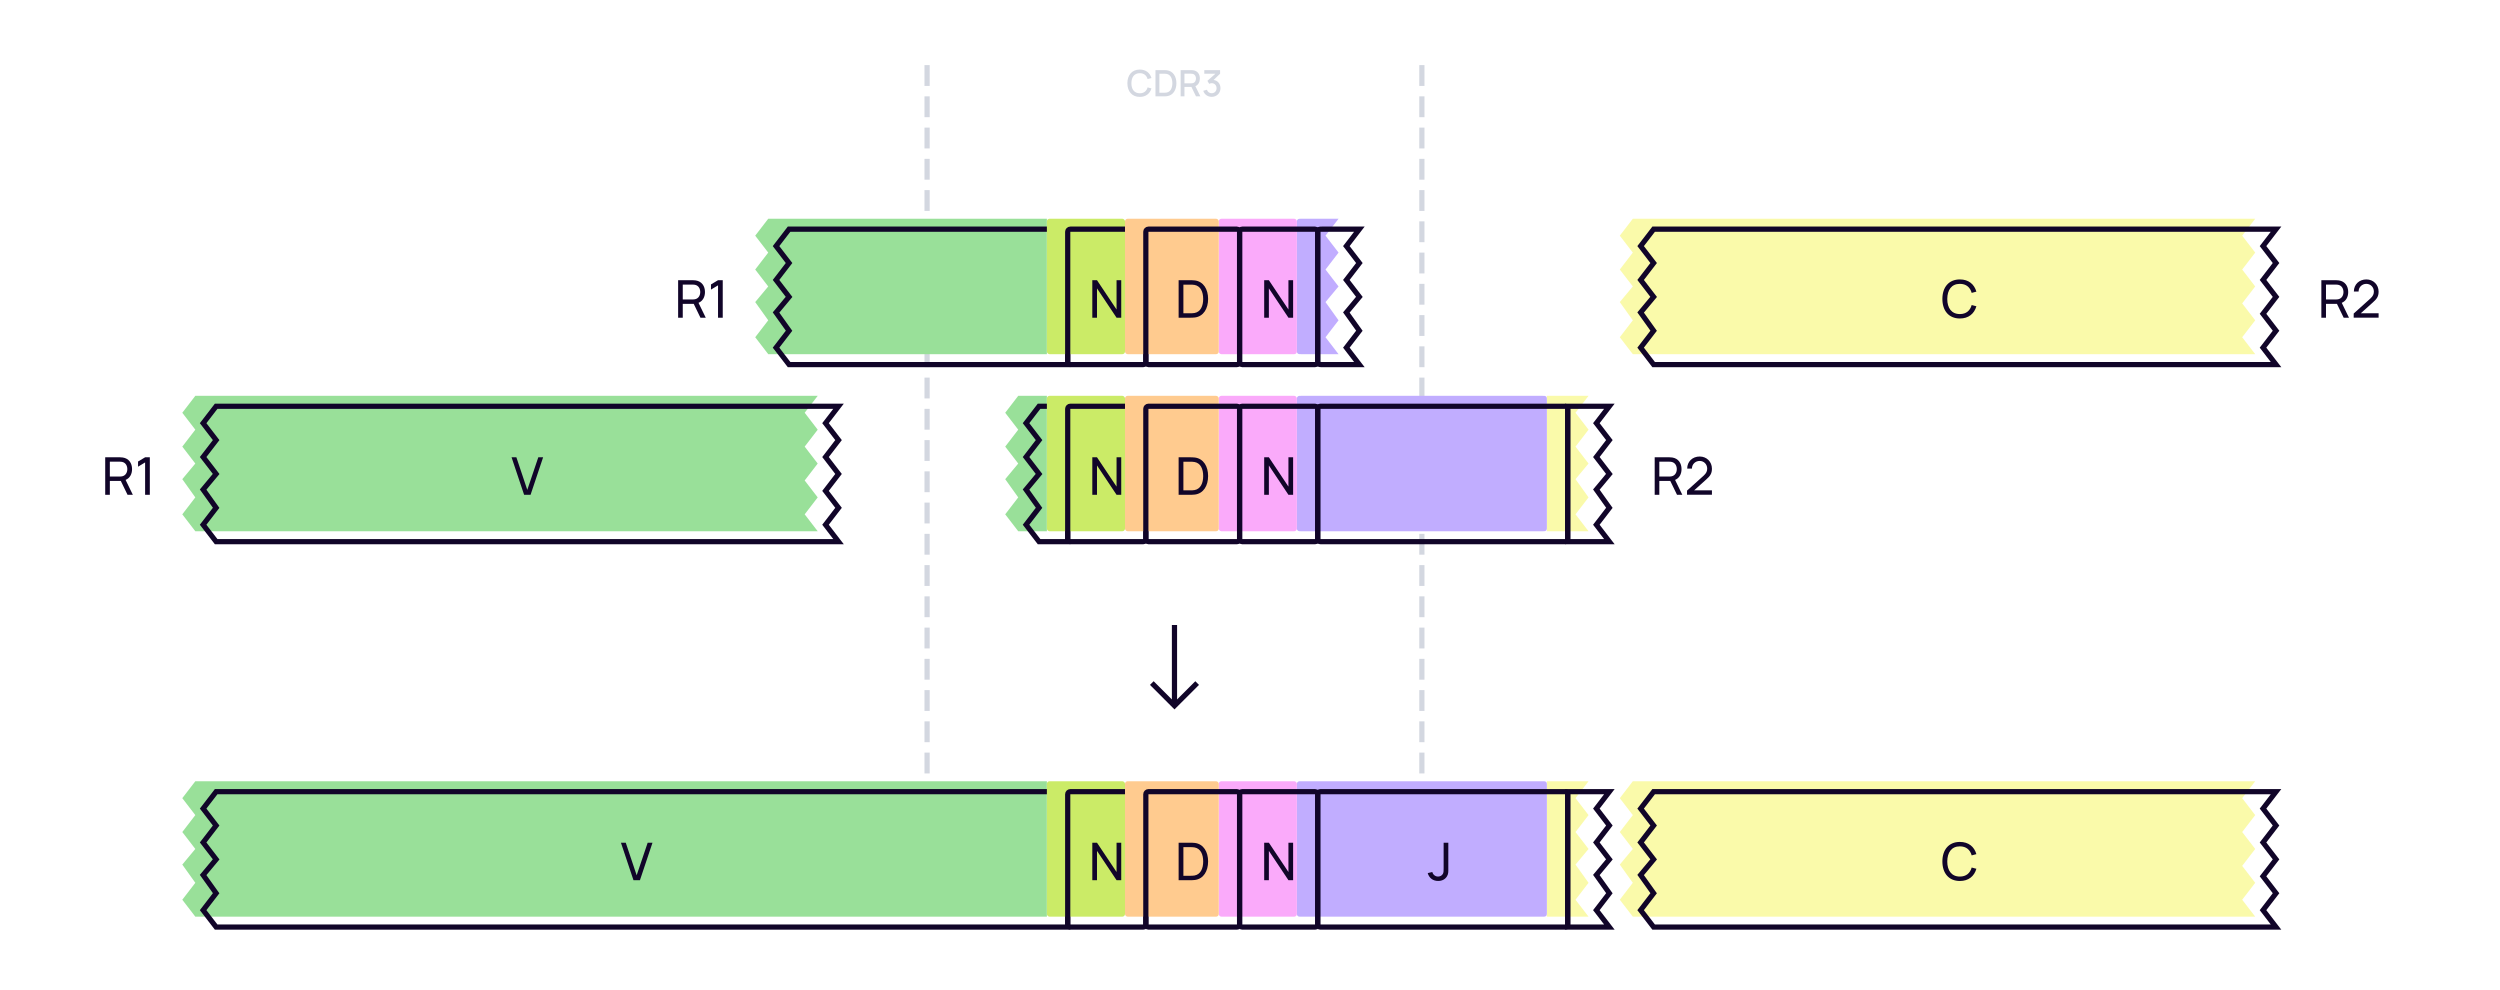 <svg width="960" height="380" viewBox="0 0 960 380" fill="none" xmlns="http://www.w3.org/2000/svg">
    <rect width="960" height="380" fill="white"/>
    <path d="M356 308V24" stroke="#D3D7E0" stroke-width="2" stroke-linecap="square" stroke-dasharray="6 6"/>
    <path d="M546 308V24" stroke="#D3D7E0" stroke-width="2" stroke-linecap="square" stroke-dasharray="6 6"/>
    <path d="M451 271L450.293 271.707L451 272.414L451.707 271.707L451 271ZM459.707 263.707L460.414 263L459 261.586L458.293 262.293L459.707 263.707ZM443.707 262.293L443 261.586L441.586 263L442.293 263.707L443.707 262.293ZM450 240L450 271L452 271L452 240L450 240ZM451.707 271.707L459.707 263.707L458.293 262.293L450.293 270.293L451.707 271.707ZM451.707 270.293L443.707 262.293L442.293 263.707L450.293 271.707L451.707 270.293Z" fill="#110529"/>
    <path d="M260.4 122H262.18V116.68H266.39L268.97 122H271.01L268.23 116.29C269.86 115.61 270.71 114.04 270.71 112.14C270.71 109.85 269.48 108.04 267.15 107.68C266.78 107.62 266.37 107.6 266.09 107.6H260.4V122ZM262.18 114.99V109.29H266.03C266.28 109.29 266.63 109.31 266.93 109.38C268.31 109.69 268.89 110.94 268.89 112.14C268.89 113.34 268.31 114.59 266.93 114.9C266.63 114.97 266.28 114.99 266.03 114.99H262.18ZM275.723 122H277.533V107.6H275.723L273.013 109.22V111.21L275.723 109.57V122Z" fill="#110529"/>
    <path d="M40.4 190H42.18V184.68H46.39L48.97 190H51.01L48.23 184.29C49.86 183.61 50.71 182.04 50.71 180.14C50.71 177.85 49.48 176.04 47.15 175.68C46.78 175.62 46.37 175.6 46.09 175.6H40.4V190ZM42.18 182.99V177.29H46.03C46.28 177.29 46.63 177.31 46.93 177.38C48.31 177.69 48.89 178.94 48.89 180.14C48.89 181.34 48.31 182.59 46.93 182.9C46.63 182.97 46.28 182.99 46.03 182.99H42.18ZM55.722 190H57.532V175.6H55.722L53.013 177.22V179.21L55.722 177.57V190Z" fill="#110529"/>
    <path d="M891.4 122H893.18V116.68H897.39L899.97 122H902.01L899.23 116.29C900.86 115.61 901.71 114.04 901.71 112.14C901.71 109.85 900.48 108.04 898.15 107.68C897.78 107.62 897.37 107.6 897.09 107.6H891.4V122ZM893.18 114.99V109.29H897.03C897.28 109.29 897.63 109.31 897.93 109.38C899.31 109.69 899.89 110.94 899.89 112.14C899.89 113.34 899.31 114.59 897.93 114.9C897.63 114.97 897.28 114.99 897.03 114.99H893.18ZM903.813 121.99H913.383V120.29H906.553L911.193 116.12C912.673 114.81 913.383 113.86 913.383 111.97C913.383 109.32 911.363 107.3 908.692 107.3C905.923 107.3 903.883 109.23 903.883 111.94H905.703C905.683 110.37 906.943 109 908.663 109C910.323 109 911.563 110.29 911.563 111.95C911.563 112.86 911.273 113.69 910.213 114.64L903.823 120.39L903.813 121.99Z" fill="#110529"/>
    <path d="M635.4 190H637.18V184.68H641.39L643.97 190H646.01L643.23 184.29C644.86 183.61 645.71 182.04 645.71 180.14C645.71 177.85 644.48 176.04 642.15 175.68C641.78 175.62 641.37 175.6 641.09 175.6H635.4V190ZM637.18 182.99V177.29H641.03C641.28 177.29 641.63 177.31 641.93 177.38C643.31 177.69 643.89 178.94 643.89 180.14C643.89 181.34 643.31 182.59 641.93 182.9C641.63 182.97 641.28 182.99 641.03 182.99H637.18ZM647.813 189.99H657.383V188.29H650.553L655.193 184.12C656.673 182.81 657.383 181.86 657.383 179.97C657.383 177.32 655.363 175.3 652.692 175.3C649.923 175.3 647.883 177.23 647.883 179.94H649.703C649.683 178.37 650.943 177 652.663 177C654.323 177 655.563 178.29 655.563 179.95C655.563 180.86 655.273 181.69 654.213 182.64L647.823 188.39L647.813 189.99Z" fill="#110529"/>
    <g filter="url(#filter0_i_5544_35541)">
        <path d="M83 156H322L317 162.5L322 169L317 175.5L322 182L317 188.5L322 195L317 201.5L322 208H83L78 201.5L83 195L78 188L83 182L78 175.5L83 169L78 162.5L83 156Z" fill="#99E099"/>
    </g>
    <path d="M83 156H322L317 162.5L322 169L317 175.5L322 182L317 188.5L322 195L317 201.5L322 208H83L78 201.5L83 195L78 188L83 182L78 175.5L83 169L78 162.5L83 156Z" stroke="#110529" stroke-width="2" stroke-linecap="round"/>
    <g filter="url(#filter1_i_5544_35541)">
        <path d="M635 88H874L869 94.5L874 101L869 107.5L874 114L869 120.5L874 127L869 133.5L874 140H635L630 133.5L635 127L630 120L635 114L630 107.5L635 101L630 94.5L635 88Z" fill="#FAFAAA"/>
    </g>
    <path d="M635 88H874L869 94.5L874 101L869 107.5L874 114L869 120.5L874 127L869 133.5L874 140H635L630 133.5L635 127L630 120L635 114L630 107.5L635 101L630 94.5L635 88Z" stroke="#110529" stroke-width="2" stroke-linecap="round"/>
    <g filter="url(#filter2_i_5544_35541)">
        <path d="M635 304H874L869 310.5L874 317L869 323.5L874 330L869 336.5L874 343L869 349.5L874 356H635L630 349.5L635 343L630 336L635 330L630 323.5L635 317L630 310.5L635 304Z" fill="#FAFAAA"/>
    </g>
    <path d="M635 304H874L869 310.5L874 317L869 323.5L874 330L869 336.5L874 343L869 349.5L874 356H635L630 349.5L635 343L630 336L635 330L630 323.5L635 317L630 310.5L635 304Z" stroke="#110529" stroke-width="2" stroke-linecap="round"/>
    <g filter="url(#filter3_i_5544_35541)">
        <path d="M399 156H410V208H399L394 201.5L399 195L394 188L399 182L394 175.5L399 169L394 162.5L399 156Z" fill="#99E099"/>
    </g>
    <path d="M399 156H410V208H399L394 201.5L399 195L394 188L399 182L394 175.5L399 169L394 162.5L399 156Z" stroke="#110529" stroke-width="2" stroke-linecap="round"/>
    <g filter="url(#filter4_i_5544_35541)">
        <path d="M522 88H507.6C507.04 88 506.76 88 506.546 88.109C506.358 88.205 506.205 88.358 506.109 88.546C506 88.76 506 89.04 506 89.6V138.4C506 138.96 506 139.24 506.109 139.454C506.205 139.642 506.358 139.795 506.546 139.891C506.76 140 507.04 140 507.6 140H522L517 133.5L522 127L517 120L522 114L517 107.5L522 101L517 94.5L522 88Z" fill="#C1ADFF"/>
    </g>
    <path d="M522 88H507.6C507.04 88 506.76 88 506.546 88.109C506.358 88.205 506.205 88.358 506.109 88.546C506 88.76 506 89.04 506 89.6V138.4C506 138.96 506 139.24 506.109 139.454C506.205 139.642 506.358 139.795 506.546 139.891C506.76 140 507.04 140 507.6 140H522L517 133.5L522 127L517 120L522 114L517 107.5L522 101L517 94.5L522 88Z" stroke="#110529" stroke-width="2" stroke-linecap="round"/>
    <g filter="url(#filter5_i_5544_35541)">
        <path d="M618 304H602V356H618L613 349.5L618 343L613 336L618 330L613 323.5L618 317L613 310.5L618 304Z" fill="#FAFAAA"/>
    </g>
    <path d="M618 304H602V356H618L613 349.5L618 343L613 336L618 330L613 323.5L618 317L613 310.5L618 304Z" stroke="#110529" stroke-width="2" stroke-linecap="round"/>
    <g filter="url(#filter6_i_5544_35541)">
        <path d="M618 156H602V208H618L613 201.5L618 195L613 188L618 182L613 175.5L618 169L613 162.5L618 156Z" fill="#FAFAAA"/>
    </g>
    <path d="M618 156H602V208H618L613 201.5L618 195L613 188L618 182L613 175.5L618 169L613 162.5L618 156Z" stroke="#110529" stroke-width="2" stroke-linecap="round"/>
    <path d="M354.209 122H356.792L361.813 107H359.896L355.48 120.021L351.126 107H349.188L354.209 122Z" fill="#110529"/>
    <g filter="url(#filter7_i_5544_35541)">
        <path d="M83 304H410V356H83L78 349.5L83 343L78 336L83 330L78 323.5L83 317L78 310.5L83 304Z" fill="#99E099"/>
    </g>
    <path d="M83 304H410V356H83L78 349.5L83 343L78 336L83 330L78 323.5L83 317L78 310.5L83 304Z" stroke="#110529" stroke-width="2" stroke-linecap="round"/>
    <g filter="url(#filter8_i_5544_35541)">
        <path d="M506 305.6C506 305.04 506 304.76 506.109 304.546C506.205 304.358 506.358 304.205 506.546 304.109C506.76 304 507.04 304 507.6 304H600.4C600.96 304 601.24 304 601.454 304.109C601.642 304.205 601.795 304.358 601.891 304.546C602 304.76 602 305.04 602 305.6V354.4C602 354.96 602 355.24 601.891 355.454C601.795 355.642 601.642 355.795 601.454 355.891C601.24 356 600.96 356 600.4 356H507.6C507.04 356 506.76 356 506.546 355.891C506.358 355.795 506.205 355.642 506.109 355.454C506 355.24 506 354.96 506 354.4V305.6Z" fill="#C1ADFF"/>
    </g>
    <path d="M506 305.6C506 305.04 506 304.76 506.109 304.546C506.205 304.358 506.358 304.205 506.546 304.109C506.76 304 507.04 304 507.6 304H600.4C600.96 304 601.24 304 601.454 304.109C601.642 304.205 601.795 304.358 601.891 304.546C602 304.76 602 305.04 602 305.6V354.4C602 354.96 602 355.24 601.891 355.454C601.795 355.642 601.642 355.795 601.454 355.891C601.24 356 600.96 356 600.4 356H507.6C507.04 356 506.76 356 506.546 355.891C506.358 355.795 506.205 355.642 506.109 355.454C506 355.24 506 354.96 506 354.4V305.6Z" stroke="#110529" stroke-width="2" stroke-linecap="round"/>
    <path d="M243.258 338H245.738L250.558 323.6H248.708L244.478 336.11L240.288 323.6H238.438L243.258 338Z" fill="#110529"/>
    <path d="M552.244 338.29C553.694 338.29 554.954 337.7 555.684 336.43C556.214 335.51 556.154 334.72 556.154 333.48V323.6H554.354V333.48C554.354 334.37 554.354 334.99 554.094 335.51C553.704 336.29 552.884 336.6 552.204 336.6C551.134 336.6 550.224 335.83 550.014 334.85L548.244 335.27C548.754 337.11 550.224 338.29 552.244 338.29Z" fill="#110529"/>
    <path d="M557.289 175V185.292C557.289 186.604 557.289 187.312 556.727 188.312C555.956 189.604 554.768 190.312 553.143 190.312C552.372 190.312 551.622 190.146 550.977 189.729C550.018 189.187 549.331 188.208 549.039 187.146L550.893 186.708C550.997 187.292 551.372 187.812 551.872 188.146C552.227 188.396 552.685 188.542 553.122 188.542C553.914 188.542 554.747 188.125 555.102 187.354C555.372 186.792 555.372 186.375 555.372 185.292V175H557.289Z" fill="#110529"/>
    <path d="M752.593 122.3C755.923 122.3 758.113 120.47 758.933 117.61L757.123 117.13C756.533 119.27 755.023 120.6 752.593 120.6C749.373 120.6 747.733 118.25 747.753 114.8C747.773 111.35 749.373 109 752.593 109C755.023 109 756.533 110.33 757.123 112.47L758.933 111.99C758.113 109.13 755.923 107.3 752.593 107.3C748.283 107.3 745.873 110.36 745.873 114.8C745.873 119.24 748.283 122.3 752.593 122.3Z" fill="#110529"/>
    <path d="M752.593 338.3C755.923 338.3 758.113 336.47 758.933 333.61L757.123 333.13C756.533 335.27 755.023 336.6 752.593 336.6C749.373 336.6 747.733 334.25 747.753 330.8C747.773 327.35 749.373 325 752.593 325C755.023 325 756.533 326.33 757.123 328.47L758.933 327.99C758.113 325.13 755.923 323.3 752.593 323.3C748.283 323.3 745.873 326.36 745.873 330.8C745.873 335.24 748.283 338.3 752.593 338.3Z" fill="#110529"/>
    <path d="M201.258 190H203.738L208.558 175.6H206.708L202.478 188.11L198.288 175.6H196.438L201.258 190Z" fill="#110529"/>
    <g filter="url(#filter9_i_5544_35541)">
        <path d="M303 88H410V140H303L298 133.5L303 127L298 120L303 114L298 107.5L303 101L298 94.5L303 88Z" fill="#99E099"/>
    </g>
    <path d="M303 88H410V140H303L298 133.5L303 127L298 120L303 114L298 107.5L303 101L298 94.5L303 88Z" stroke="#110529" stroke-width="2" stroke-linecap="round"/>
    <g filter="url(#filter10_i_5544_35541)">
        <path d="M506 157.6C506 157.04 506 156.76 506.109 156.546C506.205 156.358 506.358 156.205 506.546 156.109C506.76 156 507.04 156 507.6 156H600.4C600.96 156 601.24 156 601.454 156.109C601.642 156.205 601.795 156.358 601.891 156.546C602 156.76 602 157.04 602 157.6V206.4C602 206.96 602 207.24 601.891 207.454C601.795 207.642 601.642 207.795 601.454 207.891C601.24 208 600.96 208 600.4 208H507.6C507.04 208 506.76 208 506.546 207.891C506.358 207.795 506.205 207.642 506.109 207.454C506 207.24 506 206.96 506 206.4V157.6Z" fill="#C1ADFF"/>
    </g>
    <path d="M506 157.6C506 157.04 506 156.76 506.109 156.546C506.205 156.358 506.358 156.205 506.546 156.109C506.76 156 507.04 156 507.6 156H600.4C600.96 156 601.24 156 601.454 156.109C601.642 156.205 601.795 156.358 601.891 156.546C602 156.76 602 157.04 602 157.6V206.4C602 206.96 602 207.24 601.891 207.454C601.795 207.642 601.642 207.795 601.454 207.891C601.24 208 600.96 208 600.4 208H507.6C507.04 208 506.76 208 506.546 207.891C506.358 207.795 506.205 207.642 506.109 207.454C506 207.24 506 206.96 506 206.4V157.6Z" stroke="#110529" stroke-width="2" stroke-linecap="round"/>
    <path d="M437.682 37.21C440.006 37.21 441.567 35.943 442.162 33.955L440.678 33.556C440.279 34.963 439.278 35.817 437.682 35.817C435.54 35.817 434.448 34.27 434.462 31.96C434.469 29.65 435.54 28.103 437.682 28.103C439.278 28.103 440.279 28.957 440.678 30.364L442.162 29.965C441.567 27.977 440.006 26.71 437.682 26.71C434.658 26.71 432.915 28.845 432.915 31.96C432.915 35.075 434.658 37.21 437.682 37.21ZM443.702 37H446.859C447.041 37 447.643 37 448.112 36.937C450.478 36.636 451.738 34.529 451.738 31.96C451.738 29.391 450.478 27.284 448.112 26.983C447.643 26.92 447.041 26.92 446.859 26.92H443.702V37ZM445.2 35.607V28.313H446.859C447.167 28.313 447.671 28.32 448.007 28.383C449.519 28.663 450.184 30.189 450.184 31.96C450.184 33.689 449.547 35.243 448.007 35.537C447.671 35.6 447.181 35.607 446.859 35.607H445.2ZM453.368 37H454.831V33.381H457.505L459.262 37H460.935L459.031 33.094C460.172 32.597 460.746 31.491 460.746 30.147C460.746 28.516 459.906 27.235 458.219 26.976C457.953 26.934 457.638 26.92 457.442 26.92H453.368V37ZM454.831 31.995V28.299H457.386C457.568 28.299 457.813 28.313 458.023 28.369C458.919 28.579 459.255 29.405 459.255 30.147C459.255 30.889 458.919 31.715 458.023 31.932C457.813 31.981 457.568 31.995 457.386 31.995H454.831ZM465.294 37.189C467.177 37.189 468.661 35.796 468.661 33.871C468.661 32.233 467.653 30.924 466.022 30.707L468.514 28.313V26.92H462.452V28.313H466.722L463.642 31.036L464.328 32.191C464.615 32.037 464.958 31.939 465.28 31.939C466.4 31.939 467.163 32.751 467.163 33.871C467.163 34.984 466.4 35.789 465.294 35.803C464.468 35.81 463.733 35.341 463.467 34.466L462.053 34.858C462.48 36.293 463.796 37.189 465.294 37.189Z" fill="#D3D7E0"/>
    <g filter="url(#filter11_i_5544_35541)">
        <rect x="410" y="88" width="30" height="52" rx="1" fill="#CBEB67"/>
    </g>
    <rect x="410" y="88" width="30" height="52" rx="1" stroke="#110529" stroke-width="2" stroke-linecap="round"/>
    <g filter="url(#filter12_i_5544_35541)">
        <rect x="476" y="88" width="30" height="52" rx="1" fill="#FAAAFA"/>
    </g>
    <rect x="476" y="88" width="30" height="52" rx="1" stroke="#110529" stroke-width="2" stroke-linecap="round"/>
    <g filter="url(#filter13_i_5544_35541)">
        <rect x="440" y="88" width="36" height="52" rx="1" fill="#FFCB8F"/>
    </g>
    <rect x="440" y="88" width="36" height="52" rx="1" stroke="#110529" stroke-width="2" stroke-linecap="round"/>
    <path d="M419.447 122H421.247V110.74L428.757 122H430.557V107.6H428.757V118.85L421.247 107.6H419.447V122Z" fill="#110529"/>
    <path d="M485.447 122H487.247V110.74L494.757 122H496.557V107.6H494.757V118.85L487.247 107.6H485.447V122Z" fill="#110529"/>
    <path d="M452.593 122H457.033C457.303 122 458.183 122 458.853 121.91C462.183 121.47 463.913 118.48 463.913 114.8C463.913 111.13 462.183 108.13 458.853 107.69C458.173 107.6 457.313 107.6 457.033 107.6H452.593V122ZM454.423 120.3V109.3H457.033C457.513 109.3 458.233 109.32 458.703 109.41C461.033 109.83 462.023 112.08 462.023 114.8C462.023 117.47 461.063 119.76 458.703 120.19C458.233 120.28 457.533 120.3 457.033 120.3H454.423Z" fill="#110529"/>
    <g filter="url(#filter14_i_5544_35541)">
        <rect x="410" y="156" width="30" height="52" rx="1" fill="#CBEB67"/>
    </g>
    <rect x="410" y="156" width="30" height="52" rx="1" stroke="#110529" stroke-width="2" stroke-linecap="round"/>
    <g filter="url(#filter15_i_5544_35541)">
        <rect x="476" y="156" width="30" height="52" rx="1" fill="#FAAAFA"/>
    </g>
    <rect x="476" y="156" width="30" height="52" rx="1" stroke="#110529" stroke-width="2" stroke-linecap="round"/>
    <g filter="url(#filter16_i_5544_35541)">
        <rect x="440" y="156" width="36" height="52" rx="1" fill="#FFCB8F"/>
    </g>
    <rect x="440" y="156" width="36" height="52" rx="1" stroke="#110529" stroke-width="2" stroke-linecap="round"/>
    <path d="M419.447 190H421.247V178.74L428.757 190H430.557V175.6H428.757V186.85L421.247 175.6H419.447V190Z" fill="#110529"/>
    <path d="M485.447 190H487.247V178.74L494.757 190H496.557V175.6H494.757V186.85L487.247 175.6H485.447V190Z" fill="#110529"/>
    <path d="M452.593 190H457.033C457.303 190 458.183 190 458.853 189.91C462.183 189.47 463.913 186.48 463.913 182.8C463.913 179.13 462.183 176.13 458.853 175.69C458.173 175.6 457.313 175.6 457.033 175.6H452.593V190ZM454.423 188.3V177.3H457.033C457.513 177.3 458.233 177.32 458.703 177.41C461.033 177.83 462.023 180.08 462.023 182.8C462.023 185.47 461.063 187.76 458.703 188.19C458.233 188.28 457.533 188.3 457.033 188.3H454.423Z" fill="#110529"/>
    <g filter="url(#filter17_i_5544_35541)">
        <rect x="410" y="304" width="30" height="52" rx="1" fill="#CBEB67"/>
    </g>
    <rect x="410" y="304" width="30" height="52" rx="1" stroke="#110529" stroke-width="2" stroke-linecap="round"/>
    <g filter="url(#filter18_i_5544_35541)">
        <rect x="476" y="304" width="30" height="52" rx="1" fill="#FAAAFA"/>
    </g>
    <rect x="476" y="304" width="30" height="52" rx="1" stroke="#110529" stroke-width="2" stroke-linecap="round"/>
    <g filter="url(#filter19_i_5544_35541)">
        <rect x="440" y="304" width="36" height="52" rx="1" fill="#FFCB8F"/>
    </g>
    <rect x="440" y="304" width="36" height="52" rx="1" stroke="#110529" stroke-width="2" stroke-linecap="round"/>
    <path d="M419.447 338H421.247V326.74L428.757 338H430.557V323.6H428.757V334.85L421.247 323.6H419.447V338Z" fill="#110529"/>
    <path d="M485.447 338H487.247V326.74L494.757 338H496.557V323.6H494.757V334.85L487.247 323.6H485.447V338Z" fill="#110529"/>
    <path d="M452.593 338H457.033C457.303 338 458.183 338 458.853 337.91C462.183 337.47 463.913 334.48 463.913 330.8C463.913 327.13 462.183 324.13 458.853 323.69C458.173 323.6 457.313 323.6 457.033 323.6H452.593V338ZM454.423 336.3V325.3H457.033C457.513 325.3 458.233 325.32 458.703 325.41C461.033 325.83 462.023 328.08 462.023 330.8C462.023 333.47 461.063 335.76 458.703 336.19C458.233 336.28 457.533 336.3 457.033 336.3H454.423Z" fill="#110529"/>
    <defs>
        <filter id="filter0_i_5544_35541" x="76.737" y="155" width="247.293" height="54" filterUnits="userSpaceOnUse" color-interpolation-filters="sRGB">
            <feFlood flood-opacity="0" result="BackgroundImageFix"/>
            <feBlend mode="normal" in="SourceGraphic" in2="BackgroundImageFix" result="shape"/>
            <feColorMatrix in="SourceAlpha" type="matrix" values="0 0 0 0 0 0 0 0 0 0 0 0 0 0 0 0 0 0 127 0" result="hardAlpha"/>
            <feOffset dx="-8" dy="-4"/>
            <feComposite in2="hardAlpha" operator="arithmetic" k2="-1" k3="1"/>
            <feColorMatrix type="matrix" values="0 0 0 0 0.067 0 0 0 0 0.02 0 0 0 0 0.161 0 0 0 0.16 0"/>
            <feBlend mode="normal" in2="shape" result="effect1_innerShadow_5544_35541"/>
        </filter>
        <filter id="filter1_i_5544_35541" x="628.737" y="87" width="247.293" height="54" filterUnits="userSpaceOnUse" color-interpolation-filters="sRGB">
            <feFlood flood-opacity="0" result="BackgroundImageFix"/>
            <feBlend mode="normal" in="SourceGraphic" in2="BackgroundImageFix" result="shape"/>
            <feColorMatrix in="SourceAlpha" type="matrix" values="0 0 0 0 0 0 0 0 0 0 0 0 0 0 0 0 0 0 127 0" result="hardAlpha"/>
            <feOffset dx="-8" dy="-4"/>
            <feComposite in2="hardAlpha" operator="arithmetic" k2="-1" k3="1"/>
            <feColorMatrix type="matrix" values="0 0 0 0 0.067 0 0 0 0 0.02 0 0 0 0 0.161 0 0 0 0.16 0"/>
            <feBlend mode="normal" in2="shape" result="effect1_innerShadow_5544_35541"/>
        </filter>
        <filter id="filter2_i_5544_35541" x="628.737" y="303" width="247.293" height="54" filterUnits="userSpaceOnUse" color-interpolation-filters="sRGB">
            <feFlood flood-opacity="0" result="BackgroundImageFix"/>
            <feBlend mode="normal" in="SourceGraphic" in2="BackgroundImageFix" result="shape"/>
            <feColorMatrix in="SourceAlpha" type="matrix" values="0 0 0 0 0 0 0 0 0 0 0 0 0 0 0 0 0 0 127 0" result="hardAlpha"/>
            <feOffset dx="-8" dy="-4"/>
            <feComposite in2="hardAlpha" operator="arithmetic" k2="-1" k3="1"/>
            <feColorMatrix type="matrix" values="0 0 0 0 0.067 0 0 0 0 0.02 0 0 0 0 0.161 0 0 0 0.16 0"/>
            <feBlend mode="normal" in2="shape" result="effect1_innerShadow_5544_35541"/>
        </filter>
        <filter id="filter3_i_5544_35541" x="392.737" y="155" width="18.262" height="54" filterUnits="userSpaceOnUse" color-interpolation-filters="sRGB">
            <feFlood flood-opacity="0" result="BackgroundImageFix"/>
            <feBlend mode="normal" in="SourceGraphic" in2="BackgroundImageFix" result="shape"/>
            <feColorMatrix in="SourceAlpha" type="matrix" values="0 0 0 0 0 0 0 0 0 0 0 0 0 0 0 0 0 0 127 0" result="hardAlpha"/>
            <feOffset dx="-8" dy="-4"/>
            <feComposite in2="hardAlpha" operator="arithmetic" k2="-1" k3="1"/>
            <feColorMatrix type="matrix" values="0 0 0 0 0.067 0 0 0 0 0.02 0 0 0 0 0.161 0 0 0 0.16 0"/>
            <feBlend mode="normal" in2="shape" result="effect1_innerShadow_5544_35541"/>
        </filter>
        <filter id="filter4_i_5544_35541" x="505" y="87" width="19.031" height="54" filterUnits="userSpaceOnUse" color-interpolation-filters="sRGB">
            <feFlood flood-opacity="0" result="BackgroundImageFix"/>
            <feBlend mode="normal" in="SourceGraphic" in2="BackgroundImageFix" result="shape"/>
            <feColorMatrix in="SourceAlpha" type="matrix" values="0 0 0 0 0 0 0 0 0 0 0 0 0 0 0 0 0 0 127 0" result="hardAlpha"/>
            <feOffset dx="-8" dy="-4"/>
            <feComposite in2="hardAlpha" operator="arithmetic" k2="-1" k3="1"/>
            <feColorMatrix type="matrix" values="0 0 0 0 0.067 0 0 0 0 0.02 0 0 0 0 0.161 0 0 0 0.16 0"/>
            <feBlend mode="normal" in2="shape" result="effect1_innerShadow_5544_35541"/>
        </filter>
        <filter id="filter5_i_5544_35541" x="601" y="303" width="19.031" height="54" filterUnits="userSpaceOnUse" color-interpolation-filters="sRGB">
            <feFlood flood-opacity="0" result="BackgroundImageFix"/>
            <feBlend mode="normal" in="SourceGraphic" in2="BackgroundImageFix" result="shape"/>
            <feColorMatrix in="SourceAlpha" type="matrix" values="0 0 0 0 0 0 0 0 0 0 0 0 0 0 0 0 0 0 127 0" result="hardAlpha"/>
            <feOffset dx="-8" dy="-4"/>
            <feComposite in2="hardAlpha" operator="arithmetic" k2="-1" k3="1"/>
            <feColorMatrix type="matrix" values="0 0 0 0 0.067 0 0 0 0 0.02 0 0 0 0 0.161 0 0 0 0.16 0"/>
            <feBlend mode="normal" in2="shape" result="effect1_innerShadow_5544_35541"/>
        </filter>
        <filter id="filter6_i_5544_35541" x="601" y="155" width="19.031" height="54" filterUnits="userSpaceOnUse" color-interpolation-filters="sRGB">
            <feFlood flood-opacity="0" result="BackgroundImageFix"/>
            <feBlend mode="normal" in="SourceGraphic" in2="BackgroundImageFix" result="shape"/>
            <feColorMatrix in="SourceAlpha" type="matrix" values="0 0 0 0 0 0 0 0 0 0 0 0 0 0 0 0 0 0 127 0" result="hardAlpha"/>
            <feOffset dx="-8" dy="-4"/>
            <feComposite in2="hardAlpha" operator="arithmetic" k2="-1" k3="1"/>
            <feColorMatrix type="matrix" values="0 0 0 0 0.067 0 0 0 0 0.02 0 0 0 0 0.161 0 0 0 0.16 0"/>
            <feBlend mode="normal" in2="shape" result="effect1_innerShadow_5544_35541"/>
        </filter>
        <filter id="filter7_i_5544_35541" x="76.737" y="303" width="334.263" height="54" filterUnits="userSpaceOnUse" color-interpolation-filters="sRGB">
            <feFlood flood-opacity="0" result="BackgroundImageFix"/>
            <feBlend mode="normal" in="SourceGraphic" in2="BackgroundImageFix" result="shape"/>
            <feColorMatrix in="SourceAlpha" type="matrix" values="0 0 0 0 0 0 0 0 0 0 0 0 0 0 0 0 0 0 127 0" result="hardAlpha"/>
            <feOffset dx="-8" dy="-4"/>
            <feComposite in2="hardAlpha" operator="arithmetic" k2="-1" k3="1"/>
            <feColorMatrix type="matrix" values="0 0 0 0 0.067 0 0 0 0 0.02 0 0 0 0 0.161 0 0 0 0.16 0"/>
            <feBlend mode="normal" in2="shape" result="effect1_innerShadow_5544_35541"/>
        </filter>
        <filter id="filter8_i_5544_35541" x="505" y="303" width="98" height="54" filterUnits="userSpaceOnUse" color-interpolation-filters="sRGB">
            <feFlood flood-opacity="0" result="BackgroundImageFix"/>
            <feBlend mode="normal" in="SourceGraphic" in2="BackgroundImageFix" result="shape"/>
            <feColorMatrix in="SourceAlpha" type="matrix" values="0 0 0 0 0 0 0 0 0 0 0 0 0 0 0 0 0 0 127 0" result="hardAlpha"/>
            <feOffset dx="-8" dy="-4"/>
            <feComposite in2="hardAlpha" operator="arithmetic" k2="-1" k3="1"/>
            <feColorMatrix type="matrix" values="0 0 0 0 0.067 0 0 0 0 0.02 0 0 0 0 0.161 0 0 0 0.16 0"/>
            <feBlend mode="normal" in2="shape" result="effect1_innerShadow_5544_35541"/>
        </filter>
        <filter id="filter9_i_5544_35541" x="296.737" y="87" width="114.263" height="54" filterUnits="userSpaceOnUse" color-interpolation-filters="sRGB">
            <feFlood flood-opacity="0" result="BackgroundImageFix"/>
            <feBlend mode="normal" in="SourceGraphic" in2="BackgroundImageFix" result="shape"/>
            <feColorMatrix in="SourceAlpha" type="matrix" values="0 0 0 0 0 0 0 0 0 0 0 0 0 0 0 0 0 0 127 0" result="hardAlpha"/>
            <feOffset dx="-8" dy="-4"/>
            <feComposite in2="hardAlpha" operator="arithmetic" k2="-1" k3="1"/>
            <feColorMatrix type="matrix" values="0 0 0 0 0.067 0 0 0 0 0.02 0 0 0 0 0.161 0 0 0 0.16 0"/>
            <feBlend mode="normal" in2="shape" result="effect1_innerShadow_5544_35541"/>
        </filter>
        <filter id="filter10_i_5544_35541" x="505" y="155" width="98" height="54" filterUnits="userSpaceOnUse" color-interpolation-filters="sRGB">
            <feFlood flood-opacity="0" result="BackgroundImageFix"/>
            <feBlend mode="normal" in="SourceGraphic" in2="BackgroundImageFix" result="shape"/>
            <feColorMatrix in="SourceAlpha" type="matrix" values="0 0 0 0 0 0 0 0 0 0 0 0 0 0 0 0 0 0 127 0" result="hardAlpha"/>
            <feOffset dx="-8" dy="-4"/>
            <feComposite in2="hardAlpha" operator="arithmetic" k2="-1" k3="1"/>
            <feColorMatrix type="matrix" values="0 0 0 0 0.067 0 0 0 0 0.02 0 0 0 0 0.161 0 0 0 0.16 0"/>
            <feBlend mode="normal" in2="shape" result="effect1_innerShadow_5544_35541"/>
        </filter>
        <filter id="filter11_i_5544_35541" x="409" y="87" width="32" height="54" filterUnits="userSpaceOnUse" color-interpolation-filters="sRGB">
            <feFlood flood-opacity="0" result="BackgroundImageFix"/>
            <feBlend mode="normal" in="SourceGraphic" in2="BackgroundImageFix" result="shape"/>
            <feColorMatrix in="SourceAlpha" type="matrix" values="0 0 0 0 0 0 0 0 0 0 0 0 0 0 0 0 0 0 127 0" result="hardAlpha"/>
            <feOffset dx="-8" dy="-4"/>
            <feComposite in2="hardAlpha" operator="arithmetic" k2="-1" k3="1"/>
            <feColorMatrix type="matrix" values="0 0 0 0 0.067 0 0 0 0 0.02 0 0 0 0 0.161 0 0 0 0.16 0"/>
            <feBlend mode="normal" in2="shape" result="effect1_innerShadow_5544_35541"/>
        </filter>
        <filter id="filter12_i_5544_35541" x="475" y="87" width="32" height="54" filterUnits="userSpaceOnUse" color-interpolation-filters="sRGB">
            <feFlood flood-opacity="0" result="BackgroundImageFix"/>
            <feBlend mode="normal" in="SourceGraphic" in2="BackgroundImageFix" result="shape"/>
            <feColorMatrix in="SourceAlpha" type="matrix" values="0 0 0 0 0 0 0 0 0 0 0 0 0 0 0 0 0 0 127 0" result="hardAlpha"/>
            <feOffset dx="-8" dy="-4"/>
            <feComposite in2="hardAlpha" operator="arithmetic" k2="-1" k3="1"/>
            <feColorMatrix type="matrix" values="0 0 0 0 0.067 0 0 0 0 0.02 0 0 0 0 0.161 0 0 0 0.16 0"/>
            <feBlend mode="normal" in2="shape" result="effect1_innerShadow_5544_35541"/>
        </filter>
        <filter id="filter13_i_5544_35541" x="439" y="87" width="38" height="54" filterUnits="userSpaceOnUse" color-interpolation-filters="sRGB">
            <feFlood flood-opacity="0" result="BackgroundImageFix"/>
            <feBlend mode="normal" in="SourceGraphic" in2="BackgroundImageFix" result="shape"/>
            <feColorMatrix in="SourceAlpha" type="matrix" values="0 0 0 0 0 0 0 0 0 0 0 0 0 0 0 0 0 0 127 0" result="hardAlpha"/>
            <feOffset dx="-8" dy="-4"/>
            <feComposite in2="hardAlpha" operator="arithmetic" k2="-1" k3="1"/>
            <feColorMatrix type="matrix" values="0 0 0 0 0.067 0 0 0 0 0.02 0 0 0 0 0.161 0 0 0 0.16 0"/>
            <feBlend mode="normal" in2="shape" result="effect1_innerShadow_5544_35541"/>
        </filter>
        <filter id="filter14_i_5544_35541" x="409" y="155" width="32" height="54" filterUnits="userSpaceOnUse" color-interpolation-filters="sRGB">
            <feFlood flood-opacity="0" result="BackgroundImageFix"/>
            <feBlend mode="normal" in="SourceGraphic" in2="BackgroundImageFix" result="shape"/>
            <feColorMatrix in="SourceAlpha" type="matrix" values="0 0 0 0 0 0 0 0 0 0 0 0 0 0 0 0 0 0 127 0" result="hardAlpha"/>
            <feOffset dx="-8" dy="-4"/>
            <feComposite in2="hardAlpha" operator="arithmetic" k2="-1" k3="1"/>
            <feColorMatrix type="matrix" values="0 0 0 0 0.067 0 0 0 0 0.02 0 0 0 0 0.161 0 0 0 0.16 0"/>
            <feBlend mode="normal" in2="shape" result="effect1_innerShadow_5544_35541"/>
        </filter>
        <filter id="filter15_i_5544_35541" x="475" y="155" width="32" height="54" filterUnits="userSpaceOnUse" color-interpolation-filters="sRGB">
            <feFlood flood-opacity="0" result="BackgroundImageFix"/>
            <feBlend mode="normal" in="SourceGraphic" in2="BackgroundImageFix" result="shape"/>
            <feColorMatrix in="SourceAlpha" type="matrix" values="0 0 0 0 0 0 0 0 0 0 0 0 0 0 0 0 0 0 127 0" result="hardAlpha"/>
            <feOffset dx="-8" dy="-4"/>
            <feComposite in2="hardAlpha" operator="arithmetic" k2="-1" k3="1"/>
            <feColorMatrix type="matrix" values="0 0 0 0 0.067 0 0 0 0 0.02 0 0 0 0 0.161 0 0 0 0.16 0"/>
            <feBlend mode="normal" in2="shape" result="effect1_innerShadow_5544_35541"/>
        </filter>
        <filter id="filter16_i_5544_35541" x="439" y="155" width="38" height="54" filterUnits="userSpaceOnUse" color-interpolation-filters="sRGB">
            <feFlood flood-opacity="0" result="BackgroundImageFix"/>
            <feBlend mode="normal" in="SourceGraphic" in2="BackgroundImageFix" result="shape"/>
            <feColorMatrix in="SourceAlpha" type="matrix" values="0 0 0 0 0 0 0 0 0 0 0 0 0 0 0 0 0 0 127 0" result="hardAlpha"/>
            <feOffset dx="-8" dy="-4"/>
            <feComposite in2="hardAlpha" operator="arithmetic" k2="-1" k3="1"/>
            <feColorMatrix type="matrix" values="0 0 0 0 0.067 0 0 0 0 0.02 0 0 0 0 0.161 0 0 0 0.16 0"/>
            <feBlend mode="normal" in2="shape" result="effect1_innerShadow_5544_35541"/>
        </filter>
        <filter id="filter17_i_5544_35541" x="409" y="303" width="32" height="54" filterUnits="userSpaceOnUse" color-interpolation-filters="sRGB">
            <feFlood flood-opacity="0" result="BackgroundImageFix"/>
            <feBlend mode="normal" in="SourceGraphic" in2="BackgroundImageFix" result="shape"/>
            <feColorMatrix in="SourceAlpha" type="matrix" values="0 0 0 0 0 0 0 0 0 0 0 0 0 0 0 0 0 0 127 0" result="hardAlpha"/>
            <feOffset dx="-8" dy="-4"/>
            <feComposite in2="hardAlpha" operator="arithmetic" k2="-1" k3="1"/>
            <feColorMatrix type="matrix" values="0 0 0 0 0.067 0 0 0 0 0.02 0 0 0 0 0.161 0 0 0 0.16 0"/>
            <feBlend mode="normal" in2="shape" result="effect1_innerShadow_5544_35541"/>
        </filter>
        <filter id="filter18_i_5544_35541" x="475" y="303" width="32" height="54" filterUnits="userSpaceOnUse" color-interpolation-filters="sRGB">
            <feFlood flood-opacity="0" result="BackgroundImageFix"/>
            <feBlend mode="normal" in="SourceGraphic" in2="BackgroundImageFix" result="shape"/>
            <feColorMatrix in="SourceAlpha" type="matrix" values="0 0 0 0 0 0 0 0 0 0 0 0 0 0 0 0 0 0 127 0" result="hardAlpha"/>
            <feOffset dx="-8" dy="-4"/>
            <feComposite in2="hardAlpha" operator="arithmetic" k2="-1" k3="1"/>
            <feColorMatrix type="matrix" values="0 0 0 0 0.067 0 0 0 0 0.02 0 0 0 0 0.161 0 0 0 0.16 0"/>
            <feBlend mode="normal" in2="shape" result="effect1_innerShadow_5544_35541"/>
        </filter>
        <filter id="filter19_i_5544_35541" x="439" y="303" width="38" height="54" filterUnits="userSpaceOnUse" color-interpolation-filters="sRGB">
            <feFlood flood-opacity="0" result="BackgroundImageFix"/>
            <feBlend mode="normal" in="SourceGraphic" in2="BackgroundImageFix" result="shape"/>
            <feColorMatrix in="SourceAlpha" type="matrix" values="0 0 0 0 0 0 0 0 0 0 0 0 0 0 0 0 0 0 127 0" result="hardAlpha"/>
            <feOffset dx="-8" dy="-4"/>
            <feComposite in2="hardAlpha" operator="arithmetic" k2="-1" k3="1"/>
            <feColorMatrix type="matrix" values="0 0 0 0 0.067 0 0 0 0 0.02 0 0 0 0 0.161 0 0 0 0.16 0"/>
            <feBlend mode="normal" in2="shape" result="effect1_innerShadow_5544_35541"/>
        </filter>
    </defs>
</svg>
